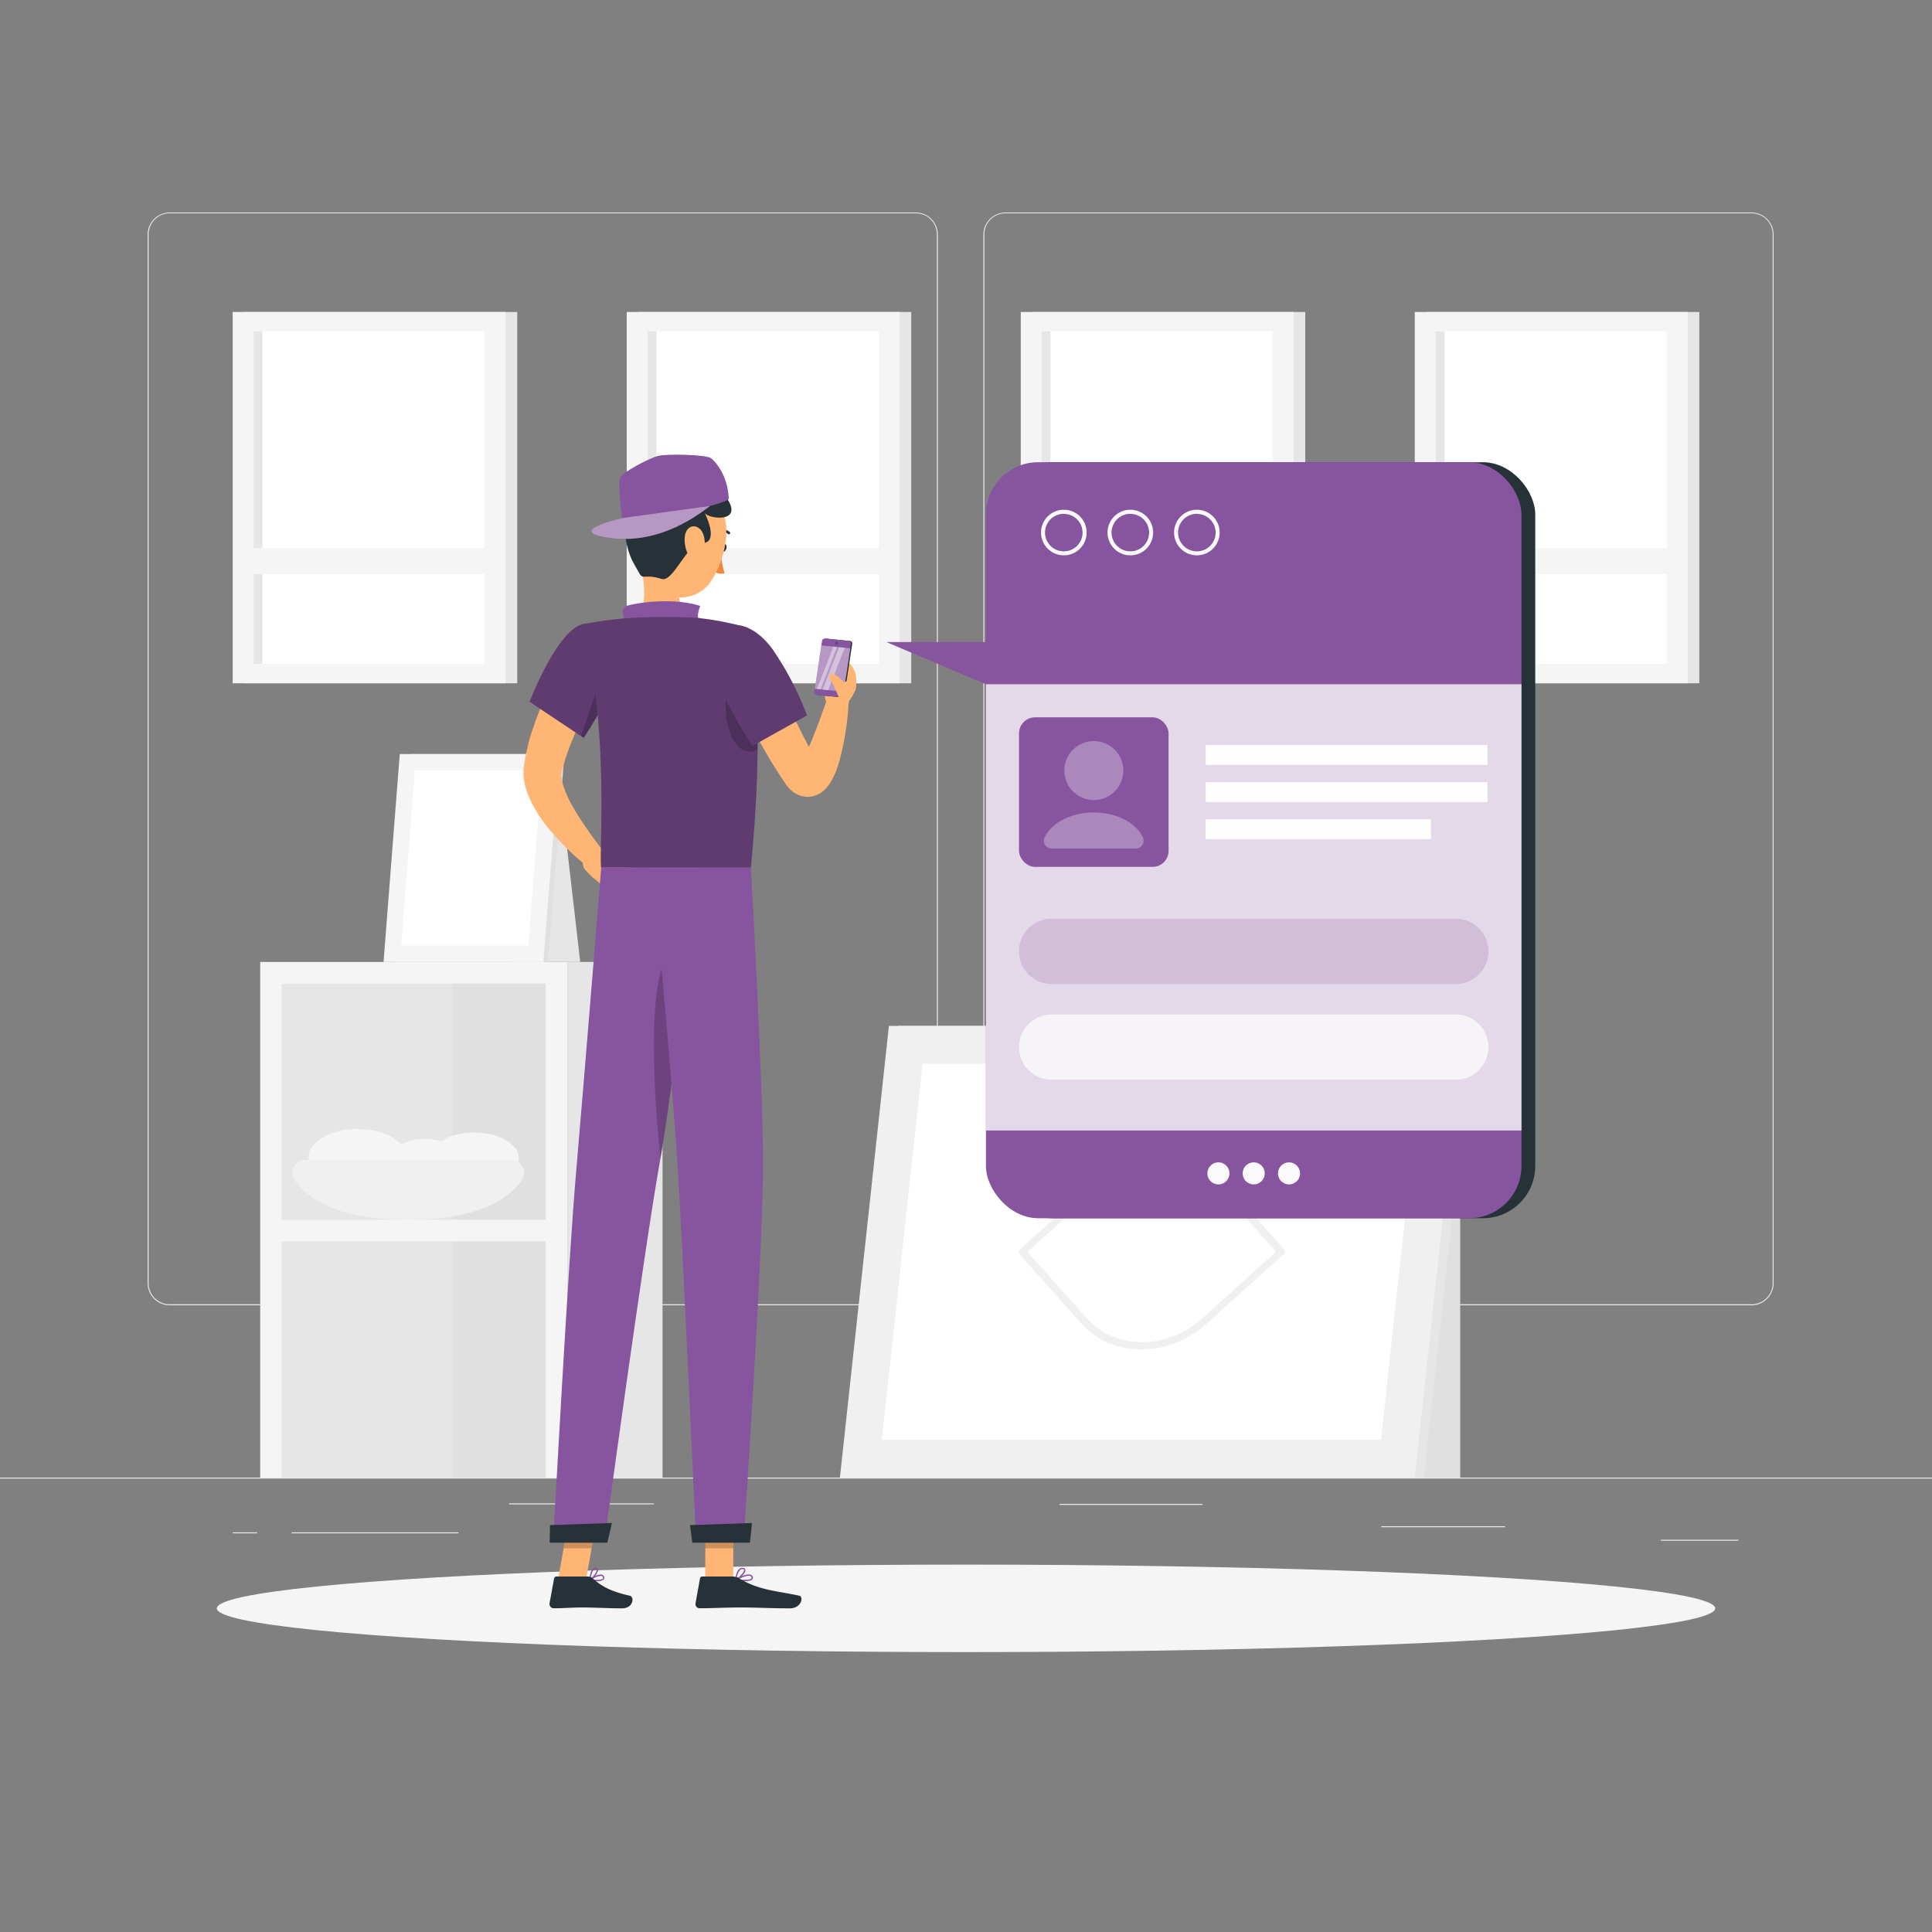 <svg xmlns="http://www.w3.org/2000/svg" viewBox="0 0 500 500"><rect x="0" y="0" width="500" height="500" fill="#808080" stroke="none"/><g id="freepik--background-complete--inject-61"><rect y="382.4" width="500" height="0.25" style="fill:#ebebeb"></rect><rect x="429.83" y="398.49" width="20.07" height="0.25" style="fill:#ebebeb"></rect><rect x="357.48" y="394.99" width="32.02" height="0.25" style="fill:#ebebeb"></rect><rect x="274.19" y="389.21" width="36.98" height="0.25" style="fill:#ebebeb"></rect><rect x="75.46" y="396.57" width="43.19" height="0.25" style="fill:#ebebeb"></rect><rect x="60.22" y="396.57" width="6.33" height="0.25" style="fill:#ebebeb"></rect><rect x="131.75" y="389.08" width="37.48" height="0.25" style="fill:#ebebeb"></rect><path d="M237,337.8H43.91a5.71,5.71,0,0,1-5.7-5.71V60.66A5.71,5.71,0,0,1,43.91,55H237a5.71,5.71,0,0,1,5.71,5.71V332.09A5.71,5.71,0,0,1,237,337.8ZM43.91,55.2a5.46,5.46,0,0,0-5.45,5.46V332.09a5.46,5.46,0,0,0,5.45,5.46H237a5.47,5.47,0,0,0,5.46-5.46V60.66A5.47,5.47,0,0,0,237,55.2Z" style="fill:#ebebeb"></path><path d="M453.31,337.8H260.21a5.72,5.72,0,0,1-5.71-5.71V60.66A5.72,5.72,0,0,1,260.21,55h193.1A5.71,5.71,0,0,1,459,60.66V332.09A5.71,5.71,0,0,1,453.31,337.8ZM260.21,55.2a5.47,5.47,0,0,0-5.46,5.46V332.09a5.47,5.47,0,0,0,5.46,5.46h193.1a5.47,5.47,0,0,0,5.46-5.46V60.66a5.47,5.47,0,0,0-5.46-5.46Z" style="fill:#ebebeb"></path><rect x="63.23" y="80.75" width="70.62" height="96.09" transform="translate(197.09 257.58) rotate(180)" style="fill:#e6e6e6"></rect><rect x="60.22" y="80.75" width="70.62" height="96.09" transform="translate(191.06 257.58) rotate(180)" style="fill:#f5f5f5"></rect><rect x="52.48" y="98.89" width="86.09" height="59.79" transform="translate(224.32 33.26) rotate(90)" style="fill:#fff"></rect><rect x="23.72" y="127.65" width="86.09" height="2.28" transform="translate(195.56 62.02) rotate(90)" style="fill:#e6e6e6"></rect><rect x="62.46" y="141.84" width="66.14" height="6.71" transform="translate(191.06 290.39) rotate(180)" style="fill:#f5f5f5"></rect><rect x="165.21" y="80.75" width="70.62" height="96.09" transform="translate(401.04 257.58) rotate(180)" style="fill:#e6e6e6"></rect><rect x="162.19" y="80.75" width="70.62" height="96.09" transform="translate(395.01 257.58) rotate(180)" style="fill:#f5f5f5"></rect><rect x="154.46" y="98.89" width="86.09" height="59.79" transform="translate(326.3 -68.71) rotate(90)" style="fill:#fff"></rect><rect x="125.7" y="127.65" width="86.09" height="2.28" transform="translate(297.54 -39.96) rotate(90)" style="fill:#e6e6e6"></rect><rect x="164.43" y="141.84" width="66.14" height="6.71" transform="translate(395.01 290.39) rotate(180)" style="fill:#f5f5f5"></rect><rect x="267.19" y="80.75" width="70.62" height="96.09" transform="translate(604.99 257.58) rotate(180)" style="fill:#e6e6e6"></rect><rect x="264.17" y="80.75" width="70.62" height="96.09" transform="translate(598.96 257.58) rotate(180)" style="fill:#f5f5f5"></rect><rect x="256.43" y="98.89" width="86.09" height="59.79" transform="translate(428.27 -170.69) rotate(90)" style="fill:#fff"></rect><rect x="227.68" y="127.65" width="86.09" height="2.28" transform="translate(399.51 -141.93) rotate(90)" style="fill:#e6e6e6"></rect><rect x="266.41" y="141.84" width="66.14" height="6.71" transform="translate(598.96 290.39) rotate(180)" style="fill:#f5f5f5"></rect><rect x="369.16" y="80.75" width="70.62" height="96.09" transform="translate(808.94 257.58) rotate(180)" style="fill:#e6e6e6"></rect><rect x="366.15" y="80.75" width="70.62" height="96.09" transform="translate(802.91 257.58) rotate(180)" style="fill:#f5f5f5"></rect><rect x="358.41" y="98.89" width="86.09" height="59.79" transform="translate(530.25 -272.66) rotate(90)" style="fill:#fff"></rect><rect x="329.65" y="127.65" width="86.09" height="2.28" transform="translate(501.49 -243.91) rotate(90)" style="fill:#e6e6e6"></rect><rect x="368.39" y="141.84" width="66.14" height="6.71" transform="translate(802.91 290.39) rotate(180)" style="fill:#f5f5f5"></rect><rect x="331.22" y="279.67" width="46.67" height="102.73" style="fill:#e0e0e0"></rect><polygon points="232.43 265.51 219.75 382.4 368.5 382.4 381.18 265.51 232.43 265.51" style="fill:#e6e6e6"></polygon><polygon points="230.05 265.51 217.37 382.4 366.12 382.4 378.8 265.51 230.05 265.51" style="fill:#f0f0f0"></polygon><polygon points="228.22 372.61 357.39 372.61 367.95 275.3 238.78 275.3 228.22 372.61" style="fill:#fff"></polygon><path d="M263.86,324.62l15.92,17.86c8,9,22.63,9,32.59,0l19.79-17.86a1,1,0,0,0,.15-1.33l-15.92-17.86c-8-9-22.63-9-32.59,0L264,323.29A1,1,0,0,0,263.86,324.62Zm66.38-.67-19.06,17.2c-9.15,8.25-22.57,8.25-29.93,0L265.92,324,285,306.76c9.15-8.25,22.58-8.25,29.93,0Z" style="fill:#f0f0f0"></path><rect x="146.82" y="248.95" width="24.64" height="133.45" transform="translate(318.28 631.35) rotate(180)" style="fill:#e6e6e6"></rect><rect x="67.34" y="248.95" width="79.48" height="133.45" style="fill:#f5f5f5"></rect><rect x="43.15" y="284.33" width="127.85" height="68.29" transform="translate(425.55 211.4) rotate(90)" style="fill:#e6e6e6"></rect><rect x="65.22" y="306.4" width="127.85" height="24.15" transform="translate(447.62 189.33) rotate(90)" style="fill:#e0e0e0"></rect><path d="M100.44,304.28a4.76,4.76,0,0,0,3.42-8.08c-2.18-2.22-5.69-4-11.32-4s-9.13,1.8-11.32,4a4.76,4.76,0,0,0,3.43,8.08Z" style="fill:#f5f5f5"></path><path d="M115,302.51a3.06,3.06,0,0,0,2.2-5.19c-1.41-1.42-3.66-2.58-7.27-2.58s-5.87,1.16-7.27,2.58a3.06,3.06,0,0,0,2.2,5.19Z" style="fill:#f5f5f5"></path><path d="M129.94,304.13a4.33,4.33,0,0,0,3.11-7.35c-2-2-5.18-3.67-10.3-3.67s-8.32,1.65-10.3,3.67a4.33,4.33,0,0,0,3.11,7.35Z" style="fill:#f5f5f5"></path><path d="M132.35,300.2a3.29,3.29,0,0,1,2.71,5.14c-3,4.5-10.61,10.34-29.42,10.34s-26.39-5.84-29.43-10.34a3.29,3.29,0,0,1,2.72-5.14Z" style="fill:#f0f0f0"></path><rect x="102.76" y="282.81" width="5.6" height="71.32" transform="translate(424.03 212.91) rotate(90)" style="fill:#f5f5f5"></rect><polygon points="132.29 248.95 150.16 248.95 144.86 202.99 132.29 202.99 132.29 248.95" style="fill:#e6e6e6"></polygon><polygon points="102.12 248.95 141.87 248.95 146.06 195.15 106.31 195.15 102.12 248.95" style="fill:#e0e0e0"></polygon><polygon points="99.26 248.95 140.62 248.95 144.82 195.15 103.46 195.15 99.26 248.95" style="fill:#f5f5f5"></polygon><polygon points="136.71 244.71 140.25 199.39 107.37 199.39 103.83 244.71 136.71 244.71" style="fill:#fff"></polygon></g><g id="freepik--Shadow--inject-61"><ellipse id="freepik--path--inject-61" cx="250" cy="416.24" rx="193.89" ry="11.32" style="fill:#f5f5f5"></ellipse></g><g id="freepik--Character--inject-61"><path d="M153.37,220.41l4.67-.21-2.11,8.86a24.53,24.53,0,0,1-4.52-4,2.26,2.26,0,0,1,.24-3.17Z" style="fill:#ffb573"></path><polygon points="163.45 224.98 161.36 232.21 155.93 229.06 158.04 220.2 163.45 224.98" style="fill:#ffb573"></polygon><path d="M197.83,169.23c1.89,4.19,3.87,8.49,5.87,12.68s4,8.4,6.22,12.41c.53,1,1.1,2,1.65,3l.11.19s0,0,0,0,0,0-.09-.07a3.19,3.19,0,0,0-1-.65,2.81,2.81,0,0,0-.58-.19,3.26,3.26,0,0,0-.69-.09,3.45,3.45,0,0,0-1.27.18,2.28,2.28,0,0,0-1,.59c-.14.19.09,0,.29-.26a10.1,10.1,0,0,0,.68-1.07c.47-.83,1-1.8,1.39-2.8,1.76-4,3.34-8.55,4.91-12.93l5.35,1a75,75,0,0,1-2.16,14.71,32.53,32.53,0,0,1-1.22,3.84,21,21,0,0,1-1,2.09,10.38,10.38,0,0,1-1.89,2.54,6.74,6.74,0,0,1-2.51,1.52,6.09,6.09,0,0,1-2.15.29,6.28,6.28,0,0,1-1.13-.16,6.51,6.51,0,0,1-1-.33,7.12,7.12,0,0,1-2.41-1.74,9.28,9.28,0,0,1-.64-.78l-.25-.35-.13-.19c-.7-1-1.41-2.07-2.07-3.12-2.66-4.18-5-8.44-7.25-12.75s-4.25-8.67-6.15-13.21Z" style="fill:#ffb573"></path><path d="M213.46,178.69l1.09-3.52,7,3s-1.47,3.85-4,5.42a2.25,2.25,0,0,1-3.1-.69h0A6.56,6.56,0,0,1,213.46,178.69Z" style="fill:#ffb573"></path><path d="M216,169.73l1.12.32a6.25,6.25,0,0,1,4.51,6.22l-.07,1.87-7-3Z" style="fill:#ffb573"></path><path d="M217.79,180.47l-6.17-.61a.62.62,0,0,1-.55-.72l2-13.27a.71.71,0,0,1,.76-.59l6.16.61a.61.61,0,0,1,.56.72l-2,13.27A.72.72,0,0,1,217.79,180.47Z" style="fill:#263238"></path><path d="M217.47,180.44l-6.16-.61a.63.63,0,0,1-.56-.72l2-13.27a.7.7,0,0,1,.76-.59l6.16.61a.63.63,0,0,1,.56.72l-2,13.27A.71.71,0,0,1,217.47,180.44Z" style="fill:#87549F"></path><polygon points="218.36 179 210.88 178.27 212.59 167.04 220.07 167.78 218.36 179" style="fill:#fff;opacity:0.4"></polygon><polygon points="212.35 178.41 211.43 178.32 215.69 167.35 216.61 167.44 212.35 178.41" style="fill:#fff;opacity:0.4"></polygon><polygon points="214.34 178.61 212.9 178.47 217.16 167.5 218.61 167.64 214.34 178.61" style="fill:#fff;opacity:0.4"></polygon><path d="M216.9,166.48a.46.46,0,0,1-.48.37.4.4,0,0,1-.35-.45.46.46,0,0,1,.48-.38A.41.41,0,0,1,216.9,166.48Z" style="fill:#263238;opacity:0.4"></path><path d="M219.51,176.18l-1.09.37-1-.92a7.51,7.51,0,0,0-1.7-1.21l-.52-.27-.28.35a1.13,1.13,0,0,0-.06,1.37l.59.85,2,4.55,2-.55,1.63-2.11Z" style="fill:#ffb573"></path><path d="M157.69,172.79c-1.15,2-2.42,4.13-3.55,6.25s-2.28,4.28-3.32,6.44-2,4.34-2.91,6.52a54.39,54.39,0,0,0-2.2,6.52l-.36,1.37a3.16,3.16,0,0,0-.07.82,9.27,9.27,0,0,0,.45,2.5,30.05,30.05,0,0,0,2.74,5.95c1.15,2,2.49,4,3.89,6s2.91,4,4.38,5.86L153,225a64.43,64.43,0,0,1-11.45-11.13,34.17,34.17,0,0,1-4.53-7.33,18.65,18.65,0,0,1-1.42-4.83,13.13,13.13,0,0,1-.07-3l.09-.78.09-.52.19-1.05c.22-1.43.58-2.75.9-4.11s.75-2.64,1.2-3.91c.84-2.58,1.85-5,2.91-7.49s2.23-4.79,3.48-7.11q.93-1.74,1.92-3.45c.66-1.17,1.32-2.24,2.11-3.45Z" style="fill:#ffb573"></path><path d="M186.65,141.54c-.19.55-.06,1.11.3,1.25s.8-.2,1-.75.06-1.11-.3-1.25S186.84,141,186.65,141.54Z" style="fill:#263238"></path><path d="M186.54,142.63a21.9,21.9,0,0,0,1,5.74,3.3,3.3,0,0,1-2.77-.52Z" style="fill:#ed893e"></path><path d="M188.58,138.28a.34.34,0,0,1-.18-.09,2.72,2.72,0,0,0-2.42-.46.34.34,0,0,1-.42-.24.34.34,0,0,1,.24-.42,3.4,3.4,0,0,1,3.06.61.35.35,0,0,1,0,.49A.38.38,0,0,1,188.58,138.28Z" style="fill:#263238"></path><path d="M165.86,143.2c.19,6,2.4,13.17-1.17,16.71,0,0,1.66,5.37,11.5,5.37,10.83,0,5-5.37,5-5.37-6-1.41-6-5.8-5.11-9.92Z" style="fill:#ffb573"></path><path d="M162.15,161.75c-.84-1.7-1.71-4.32,0-4.93,1.91-.67,11.68-2.37,19.1,0a6.48,6.48,0,0,0-.1,5.3Z" style="fill:#87549F"></path><path d="M154.57,409.21a9.13,9.13,0,0,1-1.89-.2.17.17,0,0,1-.13-.14.15.15,0,0,1,.07-.17c.08-.06,2-1.41,3.08-1.19a.84.84,0,0,1,.56.4.7.7,0,0,1,0,.82A2.27,2.27,0,0,1,154.57,409.21Zm-1.42-.46c1.09.19,2.57.18,2.87-.22,0,0,.12-.16-.05-.44a.49.49,0,0,0-.35-.24A4.6,4.6,0,0,0,153.15,408.75Z" style="fill:#87549F"></path><path d="M152.72,409l-.09,0a.18.18,0,0,1-.09-.16c0-.09.1-2.17.91-2.87a.94.94,0,0,1,.73-.22.56.56,0,0,1,.56.46c.16.81-1.22,2.39-1.94,2.79Zm1.34-2.94a.54.54,0,0,0-.38.16,4,4,0,0,0-.77,2.27c.71-.56,1.59-1.75,1.5-2.23,0,0,0-.16-.27-.19Z" style="fill:#87549F"></path><path d="M192.66,409.21a13.12,13.12,0,0,1-2.23-.2.17.17,0,0,1-.13-.14.18.18,0,0,1,.08-.18c.36-.21,3.58-2.05,4.36-.78a.65.65,0,0,1,0,.76C194.48,409.08,193.59,409.21,192.66,409.21Zm-1.68-.46c1.36.19,3.2.17,3.51-.28,0,0,.1-.14-.05-.38C194,407.37,192.05,408.19,191,408.75Z" style="fill:#87549F"></path><path d="M190.47,409a.17.17,0,0,1-.1,0,.15.15,0,0,1-.07-.15c0-.08.12-2,1-2.79a1.2,1.2,0,0,1,.95-.3c.48.05.62.29.65.49.14.84-1.5,2.37-2.37,2.77Zm1.65-2.94a.89.89,0,0,0-.59.23,3.92,3.92,0,0,0-.86,2.24c.87-.53,2-1.75,1.91-2.25,0-.05,0-.18-.36-.21Z" style="fill:#87549F"></path><polygon points="182.5 408.84 189.75 408.84 189.82 392.06 182.57 392.06 182.5 408.84" style="fill:#ffb573"></polygon><polygon points="144.41 408.84 151.66 408.84 154.65 392.06 147.41 392.06 144.41 408.84" style="fill:#ffb573"></polygon><path d="M152.14,408H144a.62.62,0,0,0-.6.5l-1.18,6.44a1.11,1.11,0,0,0,1.11,1.28c2.84,0,4.22-.21,7.8-.21,2.2,0,6.74.23,9.79.23s3.32-3,2.06-3.28c-5.63-1.22-7.8-2.91-9.64-4.51A1.84,1.84,0,0,0,152.14,408Z" style="fill:#263238"></path><path d="M189.67,408h-7.92a.6.6,0,0,0-.59.5L180,414.94a1.09,1.09,0,0,0,1.09,1.28c2.86,0,7-.21,10.56-.21,4.2,0,7.83.23,12.75.23,3,0,3.68-3,2.43-3.28-5.72-1.24-10.35-1.37-15.37-4.39A3.43,3.43,0,0,0,189.67,408Z" style="fill:#263238"></path><path d="M150.86,161.54c-6.73,1.56-13.8,20.08-13.8,20.08l14,9.34a109.25,109.25,0,0,0,8.42-15.31C163.17,167.17,157.75,160,150.86,161.54Z" style="fill:#87549F"></path><path d="M150.86,161.54c-6.73,1.56-13.8,20.08-13.8,20.08l14,9.34a109.25,109.25,0,0,0,8.42-15.31C163.17,167.17,157.75,160,150.86,161.54Z" style="opacity:0.3"></path><path d="M156.19,173.35l-5.79,17.17.66.44s2.64-3.91,5.45-9.2Z" style="opacity:0.2"></path><path d="M196.06,193.91c-.05,8.09-.54,18.15-1.74,30.63H155.56c-.5-5.94,2.12-35-4.69-63a100,100,0,0,1,12.9-1.64,145.85,145.85,0,0,1,16.47,0,75.47,75.47,0,0,1,11.23,2s3.31,3.6,4.32,20.43C196,185.66,196.09,189.49,196.06,193.91Z" style="fill:#87549F"></path><path d="M196.06,193.91c-.05,8.09-.54,18.15-1.74,30.63H155.56c-.5-5.94,2.12-35-4.69-63a100,100,0,0,1,12.9-1.64,145.85,145.85,0,0,1,16.47,0,75.47,75.47,0,0,1,11.23,2s3.31,3.6,4.32,20.43C196,185.66,196.09,189.49,196.06,193.91Z" style="opacity:0.3"></path><path d="M196.06,193.91c-5.84,3.45-10.36-8.37-7.23-16.83l7,5.26C196,185.66,196.09,189.49,196.06,193.91Z" style="opacity:0.2"></path><path d="M184,167.28c-1.8,6.66,10.72,25.76,10.72,25.76l14.13-7.88a80.61,80.61,0,0,0-8.89-17.1C193.94,159.8,186,159.77,184,167.28Z" style="fill:#87549F"></path><path d="M184,167.28c-1.8,6.66,10.72,25.76,10.72,25.76l14.13-7.88a80.61,80.61,0,0,0-8.89-17.1C193.94,159.8,186,159.77,184,167.28Z" style="opacity:0.3"></path><polygon points="189.82 392.07 189.78 400.71 182.53 400.71 182.57 392.07 189.82 392.07" style="opacity:0.2"></polygon><polygon points="147.41 392.07 154.65 392.07 153.11 400.71 145.86 400.71 147.41 392.07" style="opacity:0.2"></polygon><path d="M168.9,133.28c-1.94,6.94-3.43,10.9-1.26,15.7a9.35,9.35,0,0,0,16.54,1.18c3.55-5.53,6.13-16,.52-21.22A9.45,9.45,0,0,0,168.9,133.28Z" style="fill:#ffb573"></path><path d="M167.68,125.15c-3.39-.87-6.45,1.34-6.17,9.73s2.64,11,3.8,13.22,1.28.26,5.87,1.72c3.15,1,6.4-9.21,10.54-9.27,4.6-.07.67-7.79.67-7.79,1,1.65,10.89,2.77,5.11-4.65C182.38,121.54,164.21,120.33,167.68,125.15Z" style="fill:#263238"></path><path d="M161,134.56s22.77-2.34,27.61-5.38c-.22-6.13-3.46-9.77-4.65-10.63s-11.39-1.2-13.77-.53-8.9,4.11-9.66,5.53S161,134.56,161,134.56Z" style="fill:#87549F"></path><path d="M183.75,130.94c-2.49,1.86-12.6,10-25.64,8.3s3.38-5.22,3.38-5.22Z" style="fill:#87549F"></path><path d="M183.75,130.94c-2.49,1.86-12.6,10-25.64,8.3s3.38-5.22,3.38-5.22Z" style="fill:#fff;opacity:0.4"></path><path d="M177.24,138.77a8.5,8.5,0,0,0,1.1,5.2c1.22,2.06,3,1.34,3.67-.7.59-1.83.67-5.11-1-6.48S177.5,136.62,177.24,138.77Z" style="fill:#ffb573"></path><path d="M180.57,224.54s-6.09,55.37-9.8,76.12C166.71,323.37,156.42,399,156.42,399H143.15s4-73.83,6-96.32c2.12-24.41,6.45-78.18,6.45-78.18Z" style="fill:#87549F"></path><path d="M158.35,394.15c.06,0-1.17,5.1-1.17,5.1H142.25l.09-4.55Z" style="fill:#263238"></path><path d="M176.13,244.27c-9.43,1.86-7.06,37.32-5.21,55.56,2.25-12.89,5.3-37.7,7.36-55.3A3.24,3.24,0,0,0,176.13,244.27Z" style="opacity:0.2"></path><path d="M194.32,224.54s3.09,54.17,3.15,76.27c.07,23-5.05,98.23-5.05,98.23H180.14s-3.3-73.91-4.72-96.48c-1.54-24.6-6.58-78-6.58-78Z" style="fill:#87549F"></path><path d="M194.59,394.15c.06,0-.5,5.1-.5,5.1H179.16l-.58-4.55Z" style="fill:#263238"></path></g><g id="freepik--Post--inject-61"><polygon points="229.37 166.16 255.16 177.08 255.16 166.16 229.37 166.16" style="fill:#87549F"></polygon><rect x="258.72" y="119.62" width="138.6" height="195.66" rx="13.54" style="fill:#263238"></rect><rect x="255.16" y="119.62" width="138.6" height="195.66" rx="13.54" style="fill:#87549F"></rect><rect x="255.16" y="177.08" width="138.6" height="115.49" style="fill:#fafafa;opacity:0.8"></rect><path d="M275.32,143.72a5.9,5.9,0,1,1,5.9-5.9A5.9,5.9,0,0,1,275.32,143.72Zm0-10.75a4.86,4.86,0,1,0,4.85,4.85A4.85,4.85,0,0,0,275.32,133Z" style="fill:#fafafa"></path><path d="M292.54,143.72a5.9,5.9,0,1,1,5.89-5.9A5.9,5.9,0,0,1,292.54,143.72Zm0-10.75a4.86,4.86,0,1,0,4.85,4.85A4.86,4.86,0,0,0,292.54,133Z" style="fill:#fafafa"></path><path d="M309.75,143.72a5.9,5.9,0,1,1,5.9-5.9A5.9,5.9,0,0,1,309.75,143.72Zm0-10.75a4.86,4.86,0,1,0,4.86,4.85A4.86,4.86,0,0,0,309.75,133Z" style="fill:#fafafa"></path><path d="M318.17,303.67a2.85,2.85,0,1,1-2.85-2.85A2.84,2.84,0,0,1,318.17,303.67Z" style="fill:#fafafa"></path><path d="M327.31,303.67a2.85,2.85,0,1,1-2.85-2.85A2.84,2.84,0,0,1,327.31,303.67Z" style="fill:#fafafa"></path><path d="M336.45,303.67a2.85,2.85,0,1,1-2.85-2.85A2.85,2.85,0,0,1,336.45,303.67Z" style="fill:#fafafa"></path><rect x="263.72" y="185.64" width="38.71" height="38.71" rx="4.16" style="fill:#87549F"></rect><circle cx="283.08" cy="199.42" r="7.64" style="fill:#fff;opacity:0.3"></circle><path d="M283.08,210.27c-6,0-11.07,2.75-12.77,6.54a2,2,0,0,0,1.81,2.78H294a2,2,0,0,0,1.81-2.78C294.14,213,289.07,210.27,283.08,210.27Z" style="fill:#fff;opacity:0.3"></path><path d="M376.76,279.43H272.16a8.44,8.44,0,0,1-8.44-8.44h0a8.44,8.44,0,0,1,8.44-8.44h104.6A8.44,8.44,0,0,1,385.2,271h0A8.44,8.44,0,0,1,376.76,279.43Z" style="fill:#fff;opacity:0.7"></path><path d="M376.76,254.65H272.16a8.44,8.44,0,0,1-8.44-8.44h0a8.44,8.44,0,0,1,8.44-8.44h104.6a8.44,8.44,0,0,1,8.44,8.44h0A8.44,8.44,0,0,1,376.76,254.65Z" style="fill:#87549F;opacity:0.2"></path><rect x="312.03" y="192.82" width="72.92" height="5.13" transform="translate(696.98 390.77) rotate(180)" style="fill:#fff"></rect><rect x="312.03" y="202.43" width="72.92" height="5.13" transform="translate(696.98 409.99) rotate(180)" style="fill:#fff"></rect><rect x="312.03" y="212.04" width="58.3" height="5.13" transform="translate(682.35 429.21) rotate(180)" style="fill:#fff"></rect></g></svg>